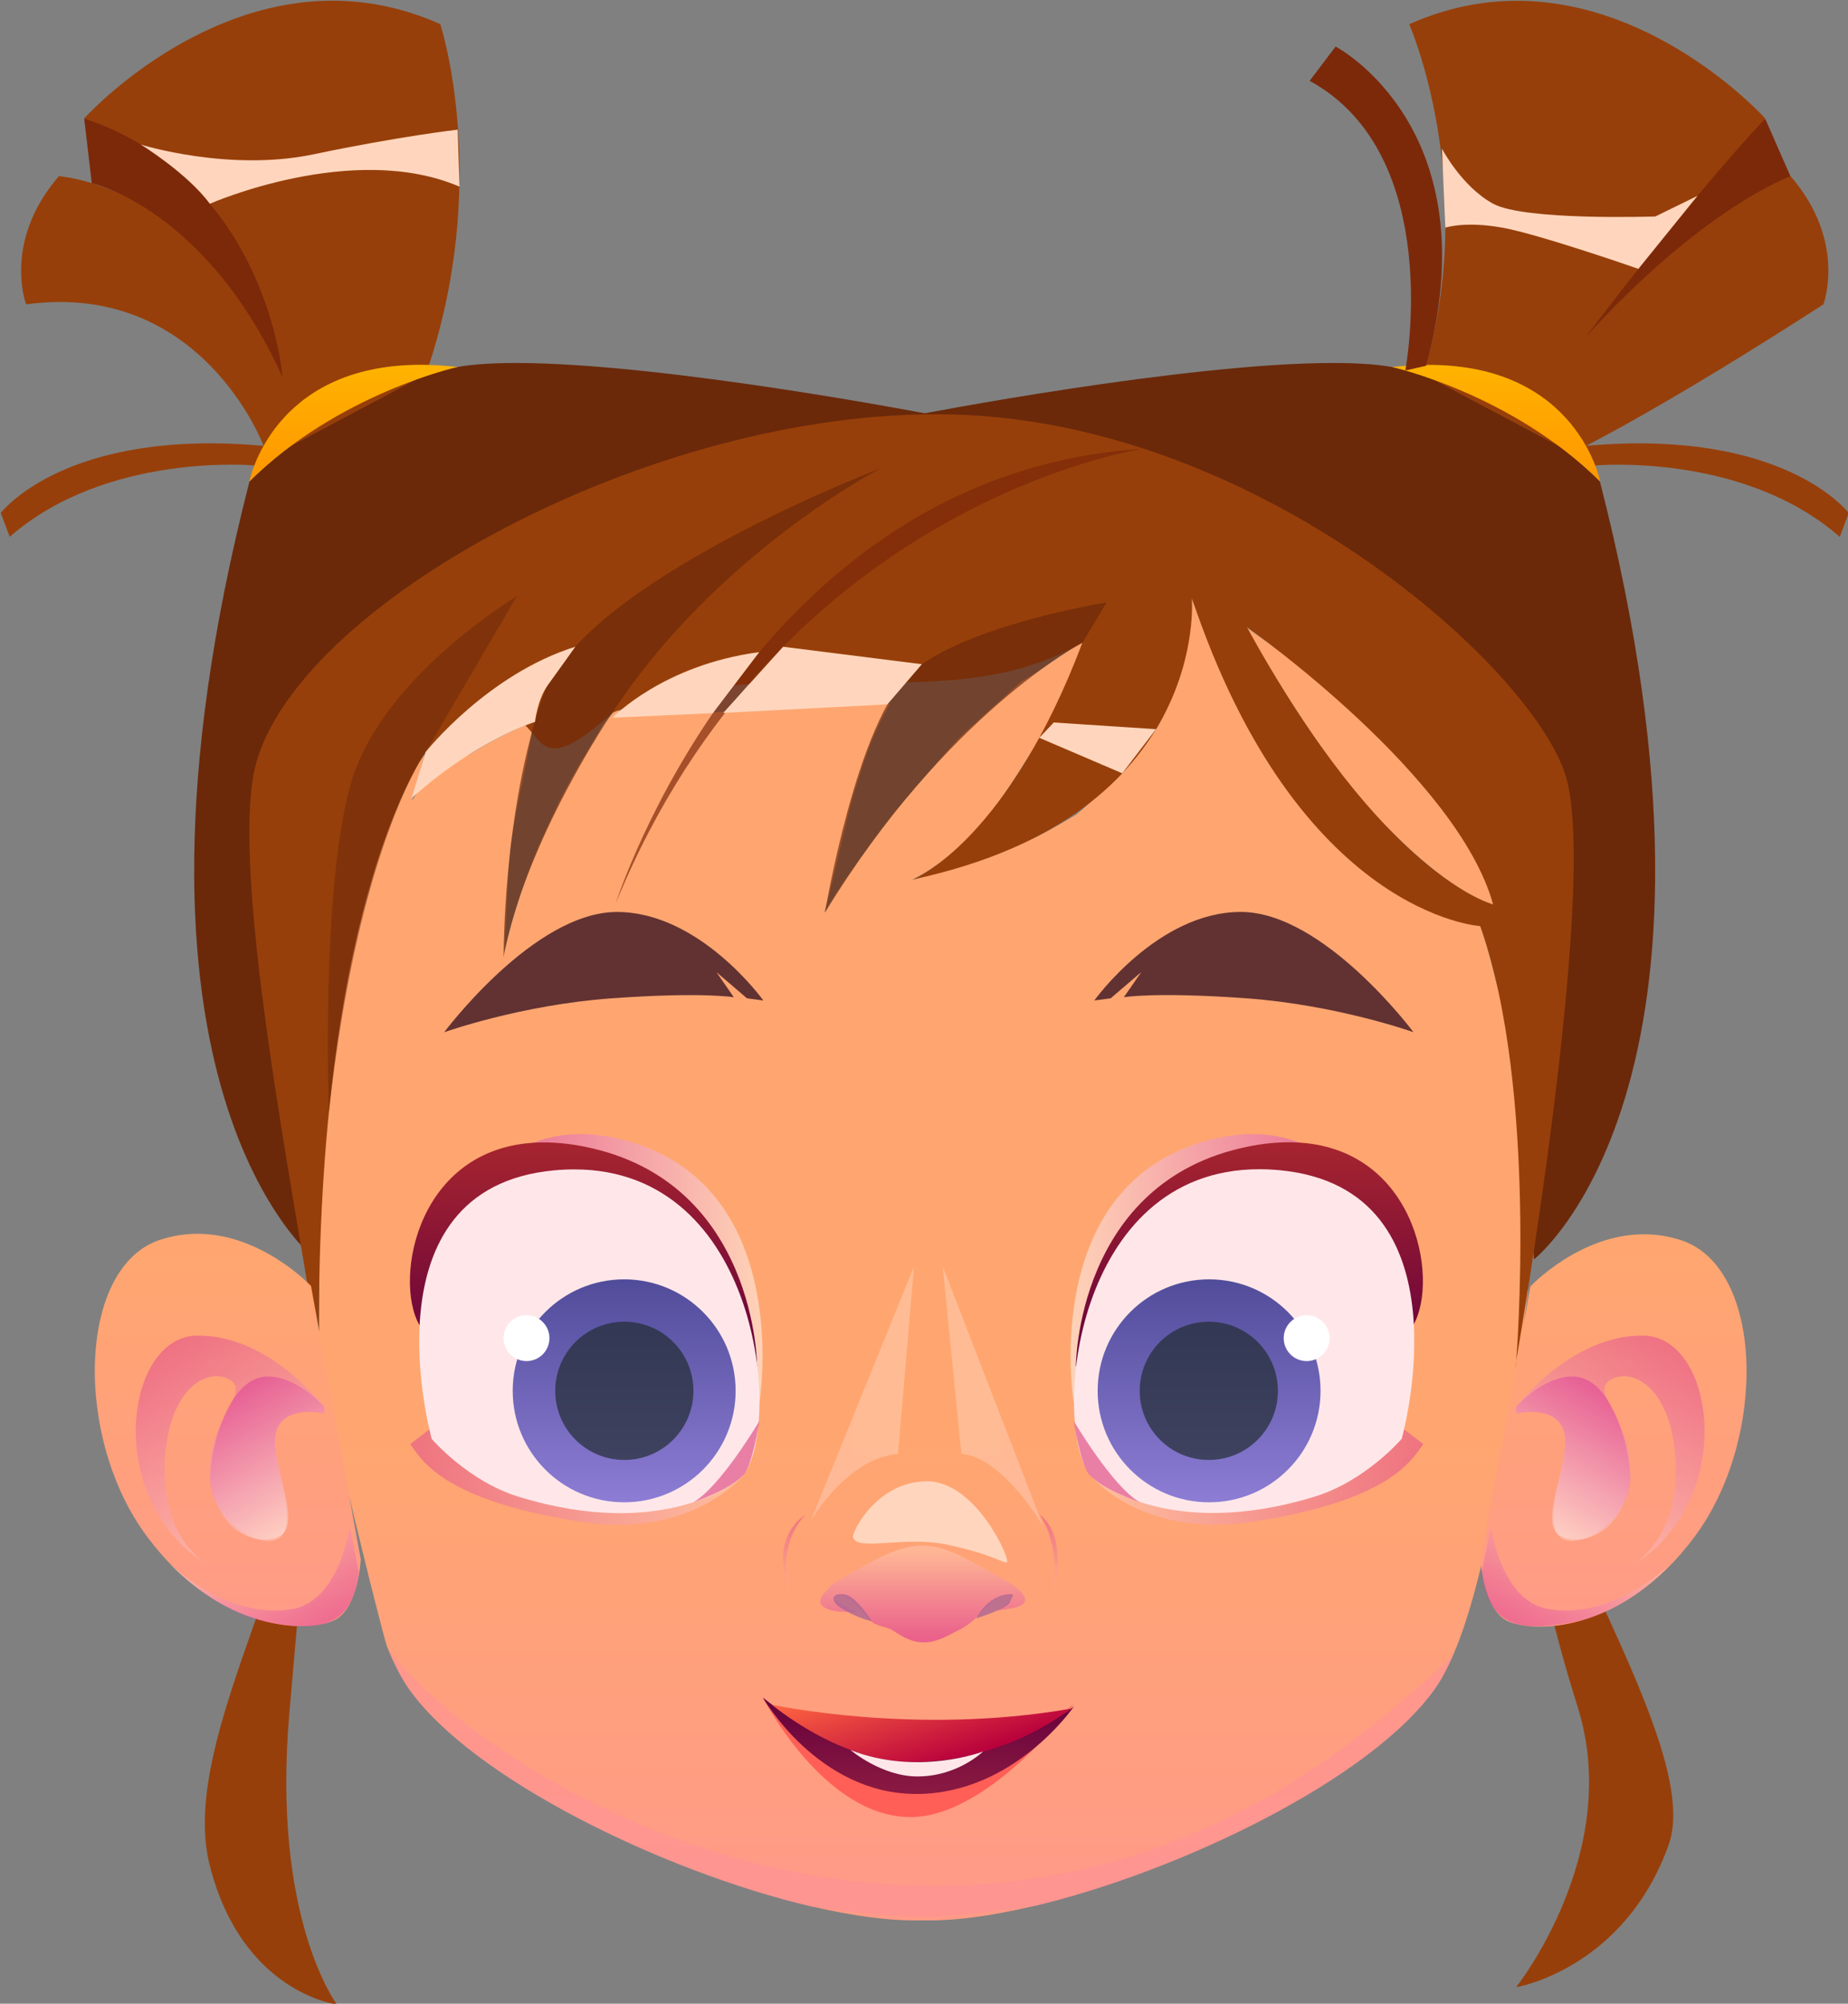 <svg viewBox="0 0 54.75 59.34" xmlns="http://www.w3.org/2000/svg" xmlns:xlink="http://www.w3.org/1999/xlink">
  <rect x="0" y="0" width="54.75" height="59.34" fill="#808080" stroke="none"/>
  <defs>
    <linearGradient id="linearGradient1618" x2="1" gradientTransform="matrix(0 -6.603 6.603 0 18.49 44.49)" gradientUnits="userSpaceOnUse">
      <stop style="stop-color:#8c7cd4" offset="0"/>
      <stop style="stop-color:#8c7cd4" offset=".016"/>
      <stop style="stop-color:#514c9a" offset="1"/>
    </linearGradient>
    <linearGradient id="linearGradient9856" x2="1" gradientTransform="matrix(0 -3.456 -3.456 0 44.32 14.26)" gradientUnits="userSpaceOnUse">
      <stop style="stop-color:#ff9600" offset="0"/>
      <stop style="stop-color:#ffb300" offset="1"/>
    </linearGradient>
    <linearGradient id="linearGradient9964" x2="1" gradientTransform="matrix(0 -3.456 3.456 0 10.47 14.26)" gradientUnits="userSpaceOnUse">
      <stop style="stop-color:#ff9600" offset="0"/>
      <stop style="stop-color:#ffb300" offset="1"/>
    </linearGradient>
    <linearGradient id="linearGradient10180" x2="1" gradientTransform="matrix(0 -43.81 43.81 0 27.31 56.88)" gradientUnits="userSpaceOnUse">
      <stop style="stop-color:#ff9b86" offset="0"/>
      <stop style="stop-color:#ff9b86" offset=".034"/>
      <stop style="stop-color:#ffa670" offset=".325"/>
      <stop style="stop-color:#ffa670" offset=".953"/>
      <stop style="stop-color:#ffa670" offset="1"/>
    </linearGradient>
    <linearGradient id="linearGradient10246" x2="1" gradientTransform="matrix(0 -11.62 11.62 0 47.81 48.19)" gradientUnits="userSpaceOnUse">
      <stop style="stop-color:#ff9b86" offset="0"/>
      <stop style="stop-color:#ff9b86" offset=".034"/>
      <stop style="stop-color:#ffa670" offset=".953"/>
      <stop style="stop-color:#ffa670" offset="1"/>
    </linearGradient>
    <linearGradient id="linearGradient10276" x2="1" gradientTransform="matrix(3.273 -5.669 5.669 3.273 46.12 45.43)" gradientUnits="userSpaceOnUse">
      <stop style="stop-color:#fff" offset="0"/>
      <stop style="stop-color:#ca00a4" offset=".994"/>
      <stop style="stop-color:#ca00a4" offset="1"/>
    </linearGradient>
    <linearGradient id="linearGradient10310" x2="1" gradientTransform="matrix(2.218 -3.842 3.842 2.218 45.38 45.05)" gradientUnits="userSpaceOnUse">
      <stop style="stop-color:#fff" offset="0"/>
      <stop style="stop-color:#ca00a4" offset=".994"/>
      <stop style="stop-color:#ca00a4" offset="1"/>
    </linearGradient>
    <linearGradient id="linearGradient10344" x2="1" gradientTransform="matrix(1.949 -3.375 3.375 1.949 45.34 48.36)" gradientUnits="userSpaceOnUse">
      <stop style="stop-color:#ca00a4" offset="0"/>
      <stop style="stop-color:#ca00a4" offset=".006"/>
      <stop style="stop-color:#fff" offset="1"/>
    </linearGradient>
    <linearGradient id="linearGradient10380" x2="1" gradientTransform="matrix(0 -11.62 -11.62 0 6.745 48.19)" gradientUnits="userSpaceOnUse">
      <stop style="stop-color:#ff9b86" offset="0"/>
      <stop style="stop-color:#ff9b86" offset=".034"/>
      <stop style="stop-color:#ffa670" offset=".953"/>
      <stop style="stop-color:#ffa670" offset="1"/>
    </linearGradient>
    <linearGradient id="linearGradient10410" x2="1" gradientTransform="matrix(-3.273 -5.669 -5.669 3.273 8.404 45.43)" gradientUnits="userSpaceOnUse">
      <stop style="stop-color:#fff" offset="0"/>
      <stop style="stop-color:#ca00a4" offset=".994"/>
      <stop style="stop-color:#ca00a4" offset="1"/>
    </linearGradient>
    <linearGradient id="linearGradient10444" x2="1" gradientTransform="matrix(-2.218 -3.842 -3.842 2.218 9.144 45.05)" gradientUnits="userSpaceOnUse">
      <stop style="stop-color:#fff" offset="0"/>
      <stop style="stop-color:#ca00a4" offset=".994"/>
      <stop style="stop-color:#ca00a4" offset="1"/>
    </linearGradient>
    <linearGradient id="linearGradient10478" x2="1" gradientTransform="matrix(-1.949 -3.375 -3.375 1.949 9.18 48.36)" gradientUnits="userSpaceOnUse">
      <stop style="stop-color:#ca00a4" offset="0"/>
      <stop style="stop-color:#ca00a4" offset=".006"/>
      <stop style="stop-color:#fff" offset="1"/>
    </linearGradient>
    <linearGradient id="linearGradient10572" x2="1" gradientTransform="matrix(-9.972 0 0 9.972 22.59 37.56)" gradientUnits="userSpaceOnUse">
      <stop style="stop-color:#fff" offset="0"/>
      <stop style="stop-color:#ca00a4" offset=".994"/>
      <stop style="stop-color:#ca00a4" offset="1"/>
    </linearGradient>
    <linearGradient id="linearGradient10606" x2="1" gradientTransform="matrix(-9.878 0 0 9.878 22.03 43.75)" gradientUnits="userSpaceOnUse">
      <stop style="stop-color:#fff" offset="0"/>
      <stop style="stop-color:#ca00a4" offset=".994"/>
      <stop style="stop-color:#ca00a4" offset="1"/>
    </linearGradient>
    <linearGradient id="linearGradient10638" x2="1" gradientTransform="matrix(0 -6.636 -6.636 0 17.29 40.47)" gradientUnits="userSpaceOnUse">
      <stop style="stop-color:#64003c" offset="0"/>
      <stop style="stop-color:#a6252f" offset="1"/>
    </linearGradient>
    <radialGradient id="radialGradient10662" cx="739.5" cy="330.4" r="28.72" gradientTransform="matrix(.351 0 0 -.354 -247.2 162)">
      <stop style="stop-color:#fff0eb" offset="0"/>
      <stop style="stop-color:#fff0eb" offset=".034"/>
      <stop style="stop-color:#ffe7e9" offset=".977"/>
      <stop style="stop-color:#ffe7e9" offset="1"/>
    </radialGradient>
    <linearGradient id="linearGradient10750" x2="1" gradientTransform="matrix(9.972 0 0 9.972 31.72 37.56)" gradientUnits="userSpaceOnUse">
      <stop style="stop-color:#fff" offset="0"/>
      <stop style="stop-color:#ca00a4" offset=".994"/>
      <stop style="stop-color:#ca00a4" offset="1"/>
    </linearGradient>
    <linearGradient id="linearGradient10784" x2="1" gradientTransform="matrix(9.878 0 0 9.878 32.29 43.75)" gradientUnits="userSpaceOnUse">
      <stop style="stop-color:#fff" offset="0"/>
      <stop style="stop-color:#ca00a4" offset=".994"/>
      <stop style="stop-color:#ca00a4" offset="1"/>
    </linearGradient>
    <linearGradient id="linearGradient10816" x2="1" gradientTransform="matrix(0 -6.636 6.636 0 37.02 40.47)" gradientUnits="userSpaceOnUse">
      <stop style="stop-color:#64003c" offset="0"/>
      <stop style="stop-color:#a6252f" offset="1"/>
    </linearGradient>
    <radialGradient id="radialGradient10840" cx="794.8" cy="330.4" r="28.72" gradientTransform="matrix(.351 0 0 -.354 -247.2 162)">
      <stop style="stop-color:#fff0eb" offset="0"/>
      <stop style="stop-color:#fff0eb" offset=".034"/>
      <stop style="stop-color:#ffe7e9" offset=".977"/>
      <stop style="stop-color:#ffe7e9" offset="1"/>
    </radialGradient>
    <linearGradient id="linearGradient10928" x2="1" gradientTransform="matrix(0 -2.592 2.592 0 27.31 48.52)" gradientUnits="userSpaceOnUse">
      <stop style="stop-color:#ca00a4" offset="0"/>
      <stop style="stop-color:#ca00a4" offset=".006"/>
      <stop style="stop-color:#ffd3c4" offset="1"/>
    </linearGradient>
    <linearGradient id="linearGradient11010" x2="1" gradientTransform="matrix(0 -2.255 2.255 0 23.53 47.1)" gradientUnits="userSpaceOnUse">
      <stop style="stop-color:#ffc2b3" offset="0"/>
      <stop style="stop-color:#ca00a4" offset=".994"/>
      <stop style="stop-color:#ca00a4" offset="1"/>
    </linearGradient>
    <linearGradient id="linearGradient11044" x2="1" gradientTransform="matrix(0 -2.255 2.255 0 31.06 47.1)" gradientUnits="userSpaceOnUse">
      <stop style="stop-color:#ffc2b3" offset="0"/>
      <stop style="stop-color:#ca00a4" offset=".994"/>
      <stop style="stop-color:#ca00a4" offset="1"/>
    </linearGradient>
    <linearGradient id="linearGradient14136" x2="1" gradientTransform="matrix(0 -2.856 2.856 0 27.21 53.13)" gradientUnits="userSpaceOnUse">
      <stop style="stop-color:#8b1a41" offset="0"/>
      <stop style="stop-color:#64003c" offset="1"/>
    </linearGradient>
    <linearGradient id="linearGradient14156" x2="1" gradientTransform="matrix(1.038 3.133 -3.133 1.038 26.84 49.17)" gradientUnits="userSpaceOnUse">
      <stop style="stop-color:#ff6641" offset="0"/>
      <stop style="stop-color:#b8003c" offset="1"/>
    </linearGradient>
    <radialGradient id="radialGradient14180" cx="615.1" cy="1333" r="8.703" gradientTransform="scale(2.24 .446)">
      <stop style="stop-color:#fff0eb" offset="0"/>
      <stop style="stop-color:#fff0eb" offset=".034"/>
      <stop style="stop-color:#ffe7e9" offset=".977"/>
      <stop style="stop-color:#ffe7e9" offset="1"/>
    </radialGradient>
    <linearGradient id="linearGradient2410" x1="78.14" x2="85.35" y1="270" y2="270" gradientTransform="matrix(-.442 0 0 -.305 61.62 123.3)" gradientUnits="userSpaceOnUse" xlink:href="#radialGradient7554"/>
    <radialGradient id="radialGradient7554" cx="40.4" cy="757.7" r="3.422" gradientTransform="scale(1.83 .546)">
      <stop style="stop-color:#fff0eb" offset="0"/>
      <stop style="stop-color:#fff0eb" offset=".034"/>
      <stop style="stop-color:#ffe7e9" offset=".977"/>
      <stop style="stop-color:#ffe7e9" offset="1"/>
    </radialGradient>
    <linearGradient id="linearGradient2437" x1="77.71" x2="85.83" y1="268.7" y2="268.7" gradientTransform="matrix(.368 0 0 -.305 -.682 123.3)" gradientUnits="userSpaceOnUse" xlink:href="#radialGradient7554"/>
    <linearGradient id="linearGradient1620" x2="1" gradientTransform="matrix(0 -6.603 6.603 0 18.49 44.49)" gradientUnits="userSpaceOnUse" xlink:href="#linearGradient1618"/>
  </defs>
  <g id="gr_face">
    <path d="m27.31 13.07c-0.047 0.002-0.104 0.011-0.152 0.014 0.103 1.39e-4 0.207 0.002 0.31 2e-3 -0.05-0.003-0.11-0.014-0.158-0.016zm7.99 4.664c-0.166 1.679-0.318 2.457-0.922 3.648-0.42 0.773-1.699 2.087-2.484 2.738-1.117 0.654-1.816 1.112-4.877 1.943 2.1-1.099 2.973-2.982 3.938-4.412 0.413-0.876 0.714-1.416 1.131-2.625-0.526 0.25-1.4 0.948-1.818 1.145-0.618 0.574-1.358 1.2-1.916 1.75-0.766 0.862-1.74 1.954-2.123 2.48-0.671 0.887-1.442 1.987-1.807 2.629 0.321-1.13 0.581-2.546 0.898-3.594 0.336-1.09 0.533-1.684 1.039-2.584-0.932-0.029-1.16 0.043-1.928 0.053-1.773 0.201-2.05 0.097-4.131 0.232-0.824 0.043-1.364 0.086-2.037-0.119-0.135 0.126-0.265 0.273-0.383 0.414-0.485 0.861-0.691 1.08-1.338 2.363-0.692 1.435-1.175 2.613-1.604 4.406 0.091-1.701 0.113-2.334 0.182-3.049 0.168-1.426 0.758-3.544 0.621-3.746-0.607 0.248-1.097 0.483-1.725 0.873-1.402 0.774-1.553 1.028-1.818 1.439 0.172-0.623 0.278-1.003 0.381-1.367-0.794 1.029-1.032 1.987-1.424 3.172-0.227 0.906-0.452 1.529-0.625 2.258-0.538 2.713-0.84 4.647-0.998 7.828-0.114 1.696-0.115 1.881-0.07 2.543-0.006 2.155-0.005 2.155-0.209 0.068-0.706-0.93 2.01 9.934 2.211 10.54 0 0 1e-3 2e-3 0.004 2e-3 0.207 0.51 0.421 0.928 0.639 1.238 1.874 2.672 7.556 5.426 11.92 6.453l0.018 0.004c1.234 0.292 2.363 0.441 3.268 0.414 0.908 0.027 2.041-0.122 3.281-0.418h0.006c4.362-1.027 10.04-3.781 11.92-6.453 0.177-0.252 0.35-0.575 0.523-0.963v-0.004c0.942-2.117 1.676-6.574 2.232-10.83-0.212-0.306-0.199-0.562-0.222-1.13 0.037-2.537-0.093-4.707-0.415-6.874-0.265-0.789-0.46-1.91-0.804-2.82-2.067-0.394-2.983-1.251-4.317-2.408-0.904-0.862-1.405-1.606-2.19-2.838-1.005-1.773-1.532-3.188-2.023-4.408zm1.602 0.825c1.386 2.382 2.119 3.431 3.205 4.884 1.46 1.627 2.871 2.919 4.138 3.354-0.543-2.093-2.418-3.81-2.954-4.521-1.504-1.599-2.461-2.336-4.389-3.716z" style="fill:url(#linearGradient10180)"/>
    <path d="m43.04 49.04v0.004c-0.173 0.387-0.346 0.711-0.523 0.962-1.874 2.673-7.555 5.427-11.92 6.454-3.288 0.418-3.288 0.418-6.572 0-4.363-1.027-10.04-3.781-11.92-6.454-0.217-0.309-0.431-0.727-0.639-1.238 1.713 2.431 8.252 7.079 16.17 7.079 7.922 0 12.79-4.42 15.4-6.807" style="fill:#ff9395;opacity:.68"/>
  </g>
  <g id="gr_nose" class="covered pointer-cursor">
    <path d="m30.92 45.23s-1.176-2.059-2.437-2.175l-0.553-5.547z" opacity=".3" style="fill:url(#linearGradient2437)"/>
    <path d="m24.02 45.04s1.07-1.864 2.584-1.98l0.473-5.547z" opacity=".3" style="fill:url(#linearGradient2410)"/>
    <path d="m24.5 47.1s-0.618 0.492 0.322 0.626l0.606 0.027s-1.007-0.407-0.594-0.499c0.248-0.055 0.577 0.313 0.862 0.632 0.19 0.291 0.49 0.255 0.736 0.386 0.747 0.522 1.163 0.449 1.899 0.038 0.272-0.107 0.572-0.363 0.768-0.587 0.235-0.268 0.569-0.526 0.789-0.477 0.14 0.031 0.08 0.058 0.037 0.129-0.082 0.138-0.379 0.328-0.379 0.328l0.37-0.064c0.94-0.135 0.127-0.675 0.127-0.675-2.584-1.521-2.731-1.64-5.399-0.038" opacity=".4" style="fill:url(#linearGradient10928)"/>
    <path d="m25.27 45.52c0.127 0.452 1.497-0.065 2.872 0.242 1.374 0.307 1.551 0.538 1.686 0.502 0.135-0.037-0.918-2.433-2.403-2.396-1.485 0.037-2.189 1.531-2.155 1.652" style="fill:#ffd6bd"/>
    <path d="m28.92 47.93s0.91-0.287 0.996-0.471c0.086-0.184 0.097-0.241 0.097-0.241s-0.63-0.115-1.093 0.712" opacity=".8" style="fill:#ac6595"/>
    <path d="m24.84 47.57s0.431 0.312 0.988 0.443c0 0-0.464-0.757-0.818-0.796-0.354-0.039-0.412 0.156-0.17 0.353" opacity=".8" style="fill:#ac6595"/>
    <path d="m23.4 47.1s-0.687-1.428 0.472-2.255c0 0-0.88 0.827-0.472 2.255" opacity=".3" style="fill:url(#linearGradient11010)"/>
    <path d="m31.22 47.1s0.451-1.578-0.429-2.255c0 0 0.601 0.741 0.429 2.255" opacity=".3" style="fill:url(#linearGradient11044)"/>
  </g>
  <g id="gr_mouth" class="covered pointer-cursor">
    <path d="m22.6 50.27s1.793 3.543 4.376 3.543c2.34 0 4.841-3.358 4.841-3.358s-1.603 1.583-4.841 1.583-4.376-1.768-4.376-1.768" style="fill:#ff5f56"/>
    <path d="m27.14 53.13c2.91 0 4.676-2.593 4.676-2.593s-4.473 3.536-9.217-0.264c0 0 1.631 2.856 4.541 2.856" style="fill:url(#linearGradient14136)"/>
    <path d="m27 52.18c2.834 0 4.718-1.576 4.718-1.576-4.605 0.804-8.85-0.119-8.85-0.119s2 1.695 4.132 1.695" style="fill:url(#linearGradient14156)"/>
    <path d="m27.18 52.61c1.196 0 1.944-0.738 1.944-0.738s-1.924 0.738-3.925-0.044c0 0 0.916 0.782 1.981 0.782" style="fill:url(#radialGradient14180)"/>
  </g>
  <g id="gr_eyes" class="covered pointer-cursor">
    <path d="m22.5 41.53s1.023-6.243-3.781-7.703c-4.739-1.44-6.1 4.068-6.1 4.068z" style="fill:url(#linearGradient10572);opacity:.5"/>
    <path d="m22.03 43.68s-1.514 1.917-4.876 1.381c-3.996-0.636-4.636-1.782-5.001-2.295l0.57-0.437z" style="fill:url(#linearGradient10606);opacity:.3"/>
    <path d="m12.43 39.24 10 1.229s-7.05e-4 -5.471-5.086-6.505c-0.441-0.09-0.85-0.131-1.228-0.131-3.736-3.53e-4 -4.474 4.039-3.691 5.407" style="fill:url(#linearGradient10638)"/>
    <path d="m16.42 34.66c-5.714 0.528-3.629 7.955-3.629 7.955s1.071 1.251 2.572 1.711c4.324 1.326 6.53-0.457 6.666-0.641 1.144-1.549 0.476-9.052-5.017-9.053-0.192 0-0.388 0.009-0.592 0.028" style="fill:url(#radialGradient10662)"/>
    <path d="m15.19 41.19c0 1.824 1.478 3.301 3.302 3.301s3.302-1.478 3.302-3.301c0-1.824-1.478-3.302-3.302-3.302s-3.302 1.478-3.302 3.302" style="fill:url(#linearGradient1618)"/>
    <path d="m16.45 41.19c0 1.131 0.916 2.047 2.047 2.047 1.131 0 2.047-0.916 2.047-2.047s-0.916-2.047-2.047-2.047c-1.131 0-2.047 0.916-2.047 2.047" style="fill:#1f2b2e;opacity:.68"/>
    <path d="m22.5 42.08s-1.157 1.958-1.957 2.407c0 0 1.054-0.35 1.485-0.803 0.267-0.281 0.472-1.604 0.472-1.604" style="fill:#e56595;opacity:.8"/>
    <path d="m14.92 39.63c0 0.375 0.304 0.679 0.679 0.679s0.679-0.304 0.679-0.679-0.304-0.679-0.679-0.679-0.679 0.304-0.679 0.679" style="fill:#fff"/>
    <path d="m31.81 41.53s-1.023-6.243 3.781-7.703c4.738-1.44 6.1 4.068 6.1 4.068z" style="fill:url(#linearGradient10750);opacity:.5"/>
    <path d="m32.29 43.68s1.514 1.917 4.876 1.381c3.995-0.636 4.636-1.782 5.001-2.295l-0.57-0.437z" style="fill:url(#linearGradient10784);opacity:.3"/>
    <path d="m36.96 33.96c-5.085 1.034-5.085 6.505-5.085 6.505l10-1.229c0.783-1.368 0.046-5.407-3.691-5.407-0.378 0-0.787 0.041-1.228 0.131" style="fill:url(#linearGradient10816)"/>
    <path d="m32.29 43.68c0.136 0.184 2.342 1.967 6.666 0.641 1.501-0.46 2.573-1.711 2.573-1.711s2.084-7.427-3.63-7.955c-0.203-0.019-0.4-0.028-0.592-0.028-5.492 7.06e-4 -6.161 7.504-5.016 9.053" style="fill:url(#radialGradient10840)"/>
    <path d="m32.52 41.19c0 1.824 1.478 3.301 3.302 3.301s3.301-1.478 3.301-3.301c0-1.824-1.478-3.302-3.301-3.302-1.824 0-3.302 1.478-3.302 3.302" style="fill:url(#linearGradient1620)"/>
    <path d="m37.86 41.19c0 1.131-0.916 2.047-2.047 2.047-1.131 0-2.047-0.916-2.047-2.047s0.916-2.047 2.047-2.047c1.131 0 2.047 0.916 2.047 2.047" style="fill:#1f2b2e;opacity:.68"/>
    <path d="m31.81 42.08s1.157 1.958 1.957 2.407c0 0-1.054-0.35-1.485-0.803-0.267-0.281-0.472-1.604-0.472-1.604" style="fill:#e56595;opacity:.8"/>
    <path d="m39.39 39.63c0 0.375-0.304 0.679-0.679 0.679-0.375 0-0.679-0.304-0.679-0.679s0.304-0.679 0.679-0.679c0.375 0 0.679 0.304 0.679 0.679" style="fill:#fff"/>
  </g>
  <g id="gr_eyebrows" class="covered pointer-cursor">
    <path d="m32.42 29.63 0.486-0.065 0.907-0.777-0.518 0.745s0.939-0.162 3.627 0.032c2.688 0.194 4.955 1.004 4.955 1.004s-2.656-3.562-5.117-3.562c-2.462 0-4.34 2.623-4.34 2.623" style="fill:#623232"/>
    <path d="m13.16 30.57s2.267-0.81 4.955-1.004c2.689-0.194 3.627-0.032 3.627-0.032l-0.518-0.745 0.907 0.777 0.486 0.065s-1.878-2.623-4.34-2.623c-2.461 0-5.117 3.562-5.117 3.562" style="fill:#623232"/>
  </g>
  <g id="gr_hair" class="covered pointer-cursor">
    <path d="m27.24 12.27 17.09 7.639 1.115 17.39s6.555-5.11 1.955-23.04c0 0-2.623-2.773-6.169-3.392-0.47-0.082-1.062-0.117-1.735-0.117-4.399-3.53e-4 -12.26 1.52-12.26 1.52" style="fill:#6b290a"/>
    <path d="m13.56 10.87c-3.546 0.618-6.17 3.392-6.17 3.392-4.601 17.93 1.955 23.04 1.955 23.04l0.64-18.22 17.57-6.812s-7.862-1.52-12.26-1.52c-0.672 0-1.264 0.035-1.734 0.117" style="fill:#6b290a"/>
    <path d="m7.503 22.99c-0.64 3.669 1.58 14.23 1.95 17.31-0.159-13.11 2.92-17.66 3.154-18.03 4.432-3.115 2.103 1.951 5.542-1.167 5.048-1.948 9.867 0.259 13.92-2.072-2.184 5.773-4.864 6.95-5.031 7.016 8.841-1.887 8.271-8.341 8.271-8.341 3.149 9.403 8.547 9.721 8.547 9.721 1.723 4.885 1.064 12.87 1.064 12.87s2.458-14.07 1.469-17.31c-0.989-3.239-9.067-10.45-18.1-10.71-0.188-0.005-0.378-0.008-0.568-0.008-8.913 0-19.39 5.938-20.22 10.72m29.44-4.419c0.189 0.133 6.244 4.441 7.296 8.215 0 0-3.232-0.793-7.296-8.215" style="fill:#973f0a"/>
    <path d="m46.74 50.55c1.362 4.301-1.822 8.302-1.822 8.302s3.194-0.526 4.519-4.217c1.058-2.947-4.407-10.41-4.519-14.34-0.092 1.895 0.459 5.952 1.822 10.25" style="fill:#973f0a"/>
    <path d="m9.354 41.55c0.053-0.416 0.087-0.831 0.099-1.245 0 0-0.032 0.416-0.099 1.245m-3.138 13.7c0.956 3.77 3.767 4.113 3.767 4.113s-1.944-2.55-1.408-8.656c0.398-4.53 0.651-7.587 0.778-9.159-0.644 5.082-4.021 10.22-3.138 13.7" style="fill:#973f0a"/>
    <path d="m9.743 32.96s-0.248-6.552 0.643-9.73c0.89-3.178 4.929-5.572 4.929-5.572l-2.707 4.619s-1.998 2.775-2.865 10.68" style="fill-rule:evenodd;fill:#6b290a;opacity:.5"/>
    <path d="m52.3 3.523 0.75 1.71-6.066 4.757 1.94-4.194z" style="fill-rule:evenodd;fill:#7c290a"/>
    <path d="m41.75 0.716s2.099 4.767 0.425 10.37l5.082 2.699s4.38-0.401 7.249 2.115l0.265-0.706s-1.892-2.522-7.788-1.989c0 0 2.378-1.183 7.038-4.19 0 0 0.706-1.854-0.971-3.796 0 0-2.554 0.901-6.067 4.757 0 0 3.044-4.051 5.316-6.467 0 0-3.134-3.485-7.358-3.485-1.011 0-2.083 0.199-3.191 0.694" style="fill:#973f0a"/>
    <path d="m41.24 10.87s3.526 0.781 6.169 3.392c0 0-0.664-3.456-5.08-3.456-0.34 0-0.703 0.02-1.089 0.065" style="fill:url(#linearGradient9856)"/>
    <path d="m2.494 3.508c4.193 1.986 5.316 6.467 5.316 6.467-2.32-4.513-6.066-4.757-6.066-4.757-1.677 1.942-0.971 3.796-0.971 3.796 5.208-0.706 7.038 4.19 7.038 4.19-5.895-0.533-7.788 1.989-7.788 1.989l0.265 0.706c2.869-2.516 7.249-2.115 7.249-2.115l5.082-2.699c1.958-5.696 0.425-10.37 0.425-10.37-1.108-0.494-2.18-0.694-3.191-0.694-4.225 7.056e-4 -7.358 3.485-7.358 3.485" style="fill:#973f0a"/>
    <path d="m7.388 14.26c2.644-2.611 6.17-3.392 6.17-3.392-0.387-0.044-0.749-0.065-1.089-0.065-4.416 3.53e-4 -5.081 3.456-5.081 3.456" style="fill:url(#linearGradient9964)"/>
    <path d="m2.494 3.508 0.225 1.916s3.407 0.765 5.652 5.753c0 0-0.426-5.837-5.877-7.669" style="fill-rule:evenodd;fill:#7c290a"/>
    <path d="m24.44 27.03s0.949-5.717 2.568-7.122c1.619-1.405 5.779-2.068 5.779-2.068l-0.716 1.192s-4.018 2.074-7.631 7.998" style="fill-rule:evenodd;fill:#6b290a;opacity:.68"/>
    <path d="m14.92 28.36s-0.024-4.342 1.167-7.741c1.192-3.399 10.01-6.753 10.01-6.753s-4.854 2.509-7.952 7.236c0 0-2.586 3.787-3.229 7.258" style="fill-rule:evenodd;fill:#6b290a;opacity:.68"/>
    <path d="m18.24 26.76s4.035-12.73 15.62-13.47c0 0-10.77 1.6-15.62 13.47" style="fill-rule:evenodd;fill:#7c290a;opacity:.68"/>
    <path d="m38.8 2.394c4.041 2.207 2.835 8.579 2.835 8.579l0.617-0.141c1.931-7.054-2.683-9.453-2.683-9.453z" style="fill:#7c290a"/>
    <path d="m26.29 20.86-4.862 0.253 1.773-1.959 4.111 0.517z" style="fill-rule:evenodd;fill:#ffd6bd"/>
    <path d="m21.12 21.12-2.975 0.135s1.501-1.567 4.349-1.942z" style="fill-rule:evenodd;fill:#ffd6bd"/>
    <path d="m15.85 21.38s-1.724 0.519-3.659 2.262l0.422-1.374s1.819-2.297 4.432-3.115c0 0-0.483 0.682-0.805 1.123-0.323 0.441-0.389 1.103-0.389 1.103" style="fill-rule:evenodd;fill:#ffd6bd"/>
    <path d="m30.79 21.85 2.459 1.052 0.998-1.307-3.028-0.198z" style="fill-rule:evenodd;fill:#ffd6bd"/>
    <path d="m6.217 6.034s4.238-1.863 7.397-0.506l-0.055-1.688s-1.744 0.199-4.263 0.729c-2.52 0.529-5.122-0.287-5.122-0.287s1.388 0.858 2.043 1.753" style="fill-rule:evenodd;fill:#ffd6bd"/>
    <path d="m42.72 4.402s0.582 1.123 1.517 1.632c0.934 0.509 4.804 0.377 4.804 0.377l1.25-0.611-1.751 2.162s-2.928-1.021-4.031-1.22-1.688 0-1.688 0z" style="fill-rule:evenodd;fill:#ffd6bd"/>
  </g>
  <g id="gr_ears" class="covered pointer-cursor">
    <path d="m45.34 38.1-1.473 8.09s0.059 1.431 0.77 1.803c0.711 0.373 3.399 0.433 5.567-2.48 2.168-2.913 2.055-7.966-0.384-8.778-0.384-0.128-0.758-0.182-1.116-0.182-1.915 0-3.365 1.546-3.365 1.546" style="fill:url(#linearGradient10246);stroke-width:.353"/>
    <path d="m44.92 41.66s1.632-2.148 3.778-2.104c2.147 0.043 2.739 4.876-0.258 6.742 0 0 1.299-0.762 1.203-2.985-0.097-2.223-1.291-2.835-1.934-2.448-0.643 0.387 0.71 1.256 0.581 2.835-0.129 1.578-1.256 2.126-2.03 1.804-0.773-0.322 0.355-2.36 0.065-3.145-0.29-0.785-1.407-0.499-1.407-0.499z" opacity=".3" style="fill-rule:evenodd;fill:url(#linearGradient10276);stroke-width:.353"/>
    <path d="m44.92 41.66s0.827-0.94 1.729-0.891c0.902 0.049 1.507 1.436 1.648 2.852 0.14 1.416-1.742 2.488-2.162 1.799-0.419-0.689 0.45-2.291 0.192-3.06-0.258-0.769-1.407-0.499-1.407-0.499z" opacity=".3" style="fill-rule:evenodd;fill:url(#linearGradient10310);stroke-width:.353"/>
    <path d="m43.9 46.56 0.272-1.352s0.277 2.2 1.707 2.448c1.918 0.333 3.648-1.364 3.648-1.364s-1.371 1.472-2.913 1.748c-1.541 0.276-2.488 0.194-2.716-1.48" opacity=".3" style="fill-rule:evenodd;fill:url(#linearGradient10344);stroke-width:.353"/>
    <path d="m4.734 36.72c-2.44 0.813-2.552 5.864-0.384 8.778 2.168 2.913 4.855 2.853 5.567 2.48 0.712-0.373 0.77-1.803 0.77-1.803l-1.473-8.09s-1.45-1.546-3.365-1.546c-0.358 0-0.731 0.054-1.115 0.182" style="fill:url(#linearGradient10380);stroke-width:.353"/>
    <path d="m9.603 41.66s-1.632-2.148-3.778-2.104c-2.147 0.043-2.738 4.876 0.258 6.742 0 0-1.299-0.762-1.202-2.985 0.096-2.223 1.29-2.835 1.933-2.448 0.643 0.387-0.71 1.256-0.581 2.835 0.129 1.578 1.256 2.126 2.03 1.804 0.773-0.322-0.355-2.36-0.065-3.145 0.29-0.785 1.407-0.499 1.407-0.499z" opacity=".3" style="fill-rule:evenodd;fill:url(#linearGradient10410);stroke-width:.353"/>
    <path d="m9.603 41.66s-0.827-0.94-1.729-0.891c-0.902 0.049-1.507 1.436-1.648 2.852-0.14 1.416 1.742 2.488 2.162 1.799 0.42-0.689-0.45-2.291-0.192-3.06 0.258-0.769 1.407-0.499 1.407-0.499z" opacity=".3" style="fill-rule:evenodd;fill:url(#linearGradient10444);stroke-width:.353"/>
    <path d="m10.63 46.56-0.272-1.352s-0.277 2.2-1.708 2.448c-1.918 0.333-3.648-1.364-3.648-1.364s1.371 1.472 2.912 1.748c1.542 0.276 2.489 0.194 2.716-1.48" opacity=".3" style="fill-rule:evenodd;fill:url(#linearGradient10478);stroke-width:.353"/>
  </g>
</svg>
